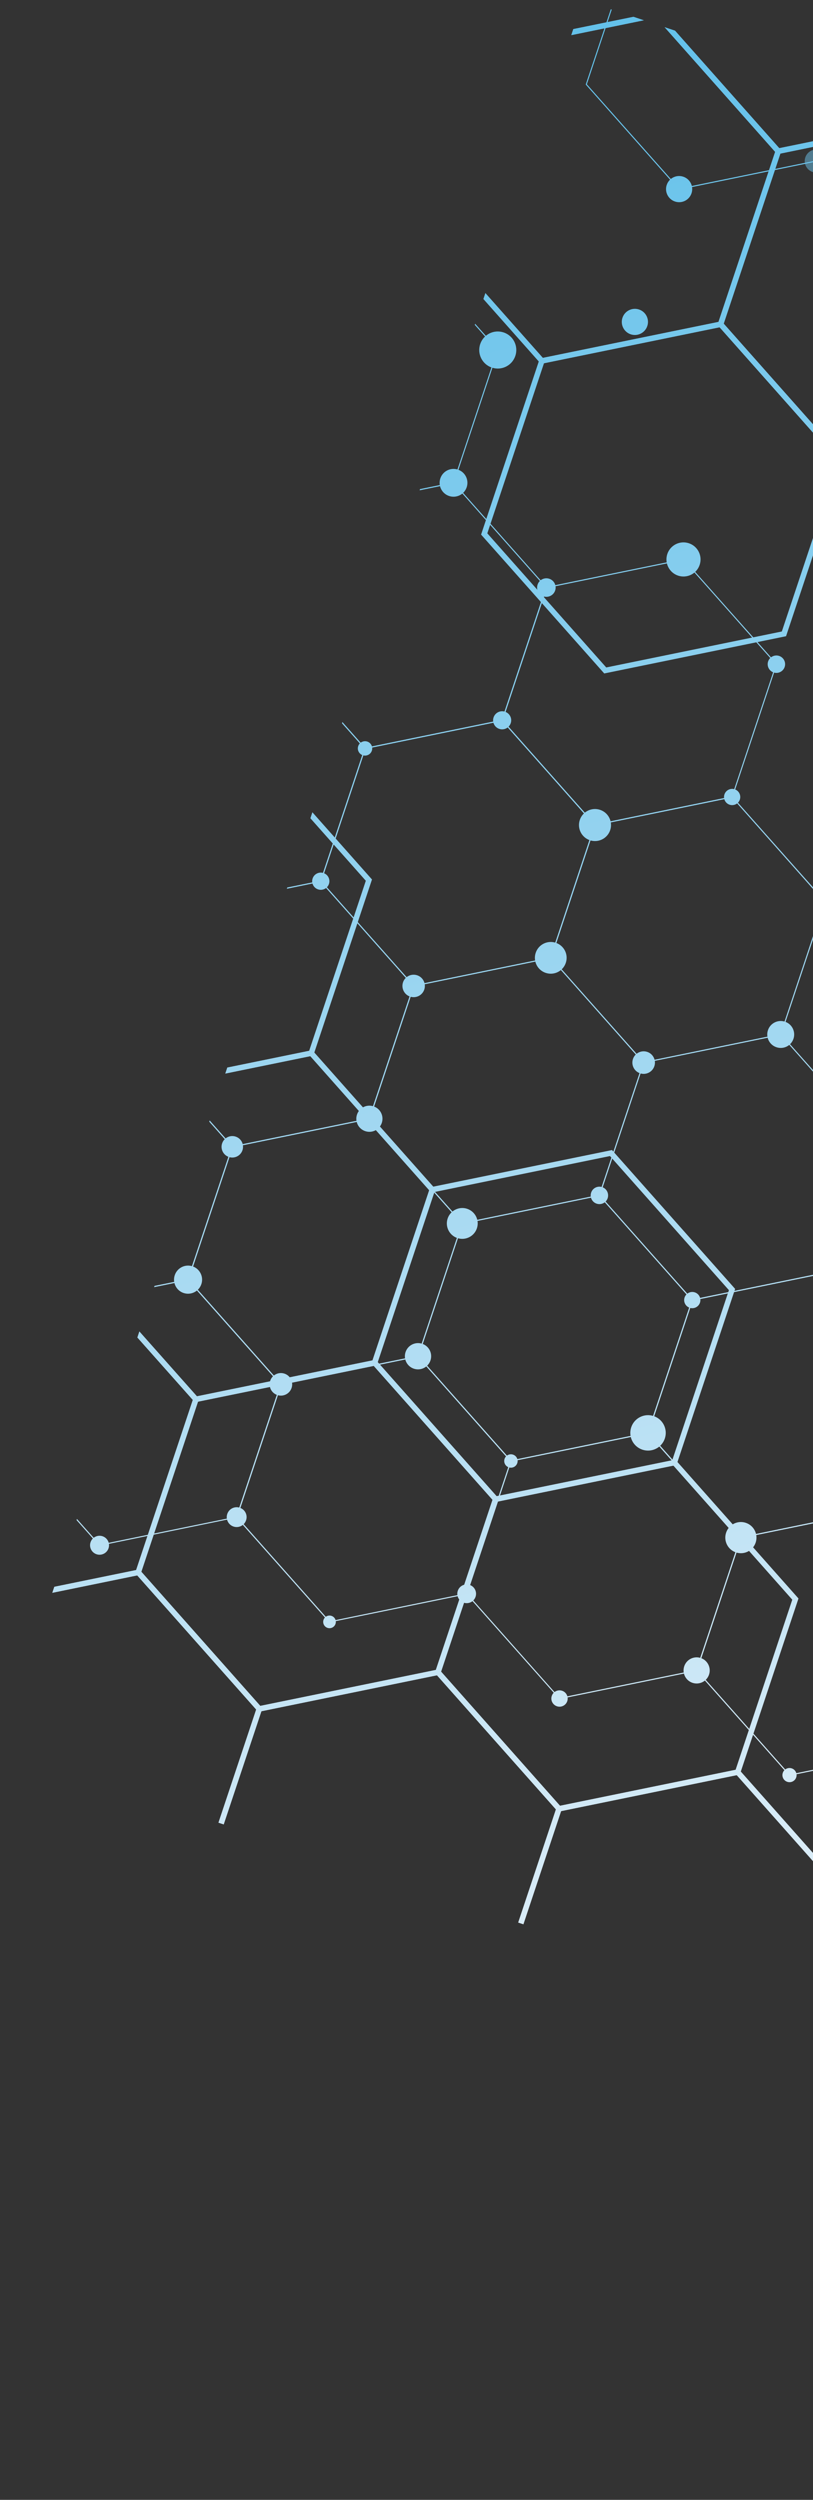 <svg width="268" height="824" viewBox="0 0 268 824" fill="none" xmlns="http://www.w3.org/2000/svg">
<rect x="0" y="0" width="268" height="824" fill="#333333" stroke="none"/>
<path d="M289.49 497.375L289.558 497.454L320.24 532.041L305.587 576.018L305.484 576.041L260.189 585.312L260.121 585.232L229.439 550.646L244.087 506.686L244.189 506.663L289.49 497.375ZM319.848 532.137L289.359 497.767L244.365 506.987L229.848 550.555L260.32 584.92L305.314 575.7L319.831 532.132L319.848 532.137Z" fill="url(#paint0_linear_1_954)"/>
<path d="M213.683 472.116L213.752 472.195L244.433 506.782L229.78 550.759L229.678 550.782L184.383 560.053L184.315 559.974L153.633 525.387L168.28 481.427L168.382 481.404L213.683 472.116ZM244.024 506.873L213.536 472.502L168.542 481.722L154.025 525.29L184.496 559.655L229.507 550.441L244.024 506.873Z" fill="url(#paint1_linear_1_954)"/>
<path d="M137.86 446.852L137.928 446.932L168.61 481.518L153.957 525.495L153.854 525.518L108.559 534.789L108.491 534.71L77.809 500.123L92.456 456.163L92.559 456.14L137.86 446.852ZM168.218 481.615L137.746 447.25L92.752 456.47L78.235 500.038L108.707 534.403L153.701 525.183L168.218 481.615Z" fill="url(#paint2_linear_1_954)"/>
<path d="M50.823 424.255L61.923 421.986L92.411 456.356L77.894 499.924L32.883 509.138L25.364 500.665L25.233 501.057L32.684 509.451L32.753 509.531L78.054 500.242L78.15 500.237L92.803 456.259L62.121 421.673L62.053 421.593L50.954 423.863L50.823 424.255Z" fill="url(#paint3_linear_1_954)"/>
<path d="M273.461 419.096L273.529 419.175L304.211 453.762L289.563 497.722L289.461 497.745L244.166 507.016L244.098 506.936L213.416 472.35L228.063 428.39L228.166 428.367L273.461 419.096ZM303.807 453.836L273.336 419.471L228.342 428.691L213.819 472.276L244.291 506.641L289.285 497.421L303.807 453.836Z" fill="url(#paint4_linear_1_954)"/>
<path d="M197.654 393.837L197.723 393.916L228.404 428.503L213.757 472.463L213.655 472.486L168.359 481.757L168.291 481.678L137.609 447.091L152.257 403.131L152.359 403.108L197.654 393.837ZM228.001 428.577L197.529 394.212L152.535 403.432L138.013 447.017L168.484 481.382L213.478 472.162L228.001 428.577Z" fill="url(#paint5_linear_1_954)"/>
<path d="M121.831 368.572L121.899 368.652L152.581 403.238L137.933 447.199L137.831 447.221L92.536 456.493L92.468 456.413L61.786 421.826L76.433 377.866L76.535 377.843L121.831 368.572ZM152.194 403.318L121.723 368.953L76.729 378.173L62.206 421.758L92.678 456.123L137.672 446.903L152.194 403.318Z" fill="url(#paint6_linear_1_954)"/>
<path d="M68.993 369.723L76.388 378.06L61.865 421.645L50.953 423.863L50.823 424.255L62.024 421.963L62.127 421.94L76.774 377.98L69.118 369.348L68.993 369.723Z" fill="url(#paint7_linear_1_954)"/>
<path d="M257.438 340.798L257.506 340.877L288.188 375.464L273.541 419.424L273.438 419.447L228.143 428.718L228.075 428.639L197.393 394.052L212.04 350.092L212.143 350.069L257.438 340.798ZM287.785 375.538L257.296 341.167L212.302 350.387L197.78 393.972L228.251 428.337L273.262 419.123L287.785 375.538Z" fill="url(#paint8_linear_1_954)"/>
<path d="M181.615 315.533L181.683 315.613L212.365 350.199L197.717 394.16L197.615 394.182L152.32 403.454L152.252 403.374L121.57 368.787L136.217 324.827L136.319 324.804L181.615 315.533ZM211.978 350.279L181.507 315.914L136.513 325.134L121.99 368.719L152.462 403.084L197.456 393.864L211.978 350.279Z" fill="url(#paint9_linear_1_954)"/>
<path d="M94.578 292.938L105.683 290.651L136.171 325.022L121.649 368.607L76.638 377.821L69.118 369.348L68.993 369.723L76.439 378.134L76.507 378.213L121.808 368.925L121.91 368.902L136.558 324.942L105.876 290.355L105.808 290.276L94.708 292.545L94.578 292.938Z" fill="url(#paint10_linear_1_954)"/>
<path d="M241.415 262.502L241.483 262.581L272.165 297.168L257.518 341.128L257.415 341.151L212.12 350.422L212.052 350.343L181.37 315.756L196.017 271.796L196.12 271.773L241.415 262.502ZM271.756 297.259L241.284 262.894L196.29 272.114L181.768 315.699L212.239 350.064L257.233 340.844L271.756 297.259Z" fill="url(#paint11_linear_1_954)"/>
<path d="M165.592 237.237L165.66 237.317L196.342 271.903L181.694 315.864L181.592 315.886L136.297 325.158L136.228 325.078L105.547 290.491L120.194 246.531L120.296 246.509L165.592 237.237ZM195.949 272L165.478 237.635L120.484 246.855L105.961 290.44L136.416 324.8L181.41 315.58L195.932 271.994L195.949 272Z" fill="url(#paint12_linear_1_954)"/>
<path d="M112.748 238.405L120.143 246.742L105.62 290.327L94.709 292.545L94.578 292.937L105.779 290.645L105.882 290.622L120.529 246.662L112.873 238.03L112.748 238.405Z" fill="url(#paint13_linear_1_954)"/>
<path d="M225.369 184.216L225.437 184.296L256.119 218.882L241.472 262.842L241.37 262.865L196.074 272.136L196.006 272.057L165.324 237.47L179.972 193.51L180.074 193.487L225.369 184.216ZM255.733 218.962L225.261 184.597L180.267 193.817L165.745 237.402L196.216 271.767L241.21 262.547L255.733 218.962Z" fill="url(#paint14_linear_1_954)"/>
<path d="M138.338 161.603L149.438 159.333L179.926 193.704L165.404 237.289L120.393 246.503L112.873 238.03L112.748 238.405L120.194 246.816L120.268 246.879L165.563 237.607L165.665 237.585L180.313 193.624L149.631 159.038L149.563 158.958L138.463 161.228L138.338 161.603Z" fill="url(#paint15_linear_1_954)"/>
<path d="M156.503 107.087L163.898 115.424L149.381 158.992L138.464 161.227L138.339 161.602L149.54 159.31L149.637 159.304L164.29 115.327L156.628 106.712L156.503 107.087Z" fill="url(#paint16_linear_1_954)"/>
<path d="M352.953 53.568L344.749 78.191L299.755 87.411L269.266 53.04L277.471 28.417L277.147 28.309L268.88 53.12L299.556 87.724L299.624 87.803L344.925 78.515L345.01 78.487L353.277 53.676L352.953 53.568Z" fill="url(#paint17_linear_1_954)"/>
<path d="M277.146 28.31L268.942 52.933L223.931 62.148L193.459 27.782L201.664 3.159L201.34 3.051L193.073 27.862L223.749 62.466L223.8 62.54L269.101 53.251L269.204 53.229L277.47 28.418L277.146 28.31Z" fill="url(#paint18_linear_1_954)"/>
<path d="M172.534 634.274L184.96 596.981L242.843 585.122L282.046 629.33L269.62 666.622L271.342 667.196L284.097 628.914L243.503 583.144L183.584 595.424L170.829 633.706L172.534 634.274Z" fill="url(#paint19_linear_1_954)"/>
<path d="M73.743 601.357L86.169 564.064L144.053 552.205L183.255 596.412L170.829 633.705L172.534 634.273L185.289 595.992L144.712 550.227L84.777 562.501L72.021 600.783L73.743 601.357Z" fill="url(#paint20_linear_1_954)"/>
<path d="M84.447 563.49L72.021 600.783L73.743 601.357L86.499 563.075L45.904 517.304L17.909 523.038L17.25 525.016L45.245 519.282L84.447 563.49Z" fill="url(#paint21_linear_1_954)"/>
<path d="M222.618 481.118L263.213 526.889L243.878 584.917L183.943 597.191L143.348 551.421L162.689 493.375L222.618 481.118ZM261.167 527.287L221.965 483.079L164.081 494.938L145.4 551.005L184.602 595.213L242.485 583.354L261.167 527.287Z" fill="url(#paint22_linear_1_954)"/>
<path d="M123.81 448.195L164.405 493.966L145.07 551.994L85.135 564.268L44.54 518.498L63.881 460.453L123.81 448.195ZM162.359 494.364L123.157 450.156L65.273 462.015L46.592 518.082L85.794 562.29L143.678 550.431L162.359 494.364Z" fill="url(#paint23_linear_1_954)"/>
<path d="M45.289 440.863L63.569 461.447L44.887 517.514L17.909 523.037L17.25 525.015L46.263 519.071L65.603 461.026L45.948 438.885L45.289 440.863Z" fill="url(#paint24_linear_1_954)"/>
<path d="M201.738 379.077L242.333 424.848L222.992 482.893L163.057 495.167L122.462 449.397L141.803 391.351L201.738 379.077ZM240.281 425.263L201.079 381.055L143.196 392.914L124.514 448.981L163.716 493.189L221.6 481.33L240.281 425.263Z" fill="url(#paint25_linear_1_954)"/>
<path d="M74.276 353.867L102.271 348.134L141.473 392.342L122.792 448.409L64.914 460.251L45.947 438.889L45.288 440.867L64.255 462.229L124.184 449.972L143.525 391.926L102.93 346.156L74.935 351.889L74.276 353.867Z" fill="url(#paint26_linear_1_954)"/>
<path d="M102.315 269.714L120.589 290.315L101.913 346.365L74.935 351.888L74.276 353.866L103.289 347.922L122.624 289.894L102.974 267.736L102.315 269.714Z" fill="url(#paint27_linear_1_954)"/>
<path d="M237.864 105.894L278.458 151.665L259.118 209.71L199.183 221.985L158.588 176.214L177.929 118.169L237.864 105.894ZM276.407 152.08L237.205 107.872L179.321 119.732L160.64 175.799L199.842 220.007L257.725 208.148L276.407 152.08Z" fill="url(#paint28_linear_1_954)"/>
<path d="M317.896 41.889L354.33 82.977L335.654 139.027L277.771 150.886L238.569 106.678L257.245 50.628L311.025 39.6L307.598 38.458L255.858 49.049L236.517 107.094L277.112 152.864L337.03 140.584L356.37 82.539L321.323 43.031L317.896 41.889Z" fill="url(#paint29_linear_1_954)"/>
<path d="M178.963 117.965L160.001 96.585L159.342 98.563L178.304 119.943L238.239 107.668L257.58 49.623L222.515 10.109L219.088 8.967L255.522 50.056L236.847 106.106L178.963 117.965Z" fill="url(#paint30_linear_1_954)"/>
<path d="M188.325 11.581L212.234 6.684L208.807 5.542L188.989 9.586L188.325 11.581Z" fill="url(#paint31_linear_1_954)"/>
<path d="M307.597 38.459L256.875 48.839L222.515 10.11L219.088 8.968L256.21 50.834L311.025 39.601L307.597 38.459Z" fill="url(#paint32_linear_1_954)"/>
<path d="M188.325 11.581L212.234 6.684L208.807 5.542L188.989 9.586L188.325 11.581Z" fill="url(#paint33_linear_1_954)"/>
<path d="M260.996 582.89C259.768 582.481 258.45 583.141 258.041 584.369C257.632 585.596 258.291 586.915 259.519 587.324C260.746 587.733 262.065 587.073 262.474 585.846C262.877 584.635 262.224 583.299 260.996 582.89Z" fill="url(#paint34_linear_1_954)"/>
<path d="M231.007 546.508C228.757 545.758 226.307 546.969 225.551 549.237C224.801 551.488 226.012 553.938 228.28 554.693C230.531 555.443 232.98 554.232 233.736 551.964C234.486 549.713 233.258 547.258 231.007 546.508Z" fill="url(#paint35_linear_1_954)"/>
<path d="M245.853 501.951C243.16 501.054 240.249 502.51 239.352 505.204C238.455 507.897 239.91 510.808 242.604 511.705C245.297 512.603 248.208 511.147 249.105 508.453C250.002 505.76 248.547 502.849 245.853 501.951Z" fill="url(#paint36_linear_1_954)"/>
<path d="M185.297 557.308C183.882 556.836 182.359 557.598 181.887 559.013C181.416 560.429 182.178 561.952 183.593 562.423C185.008 562.895 186.531 562.133 187.003 560.718C187.457 559.297 186.695 557.773 185.297 557.308Z" fill="url(#paint37_linear_1_954)"/>
<path d="M154.814 522.409C153.194 521.869 151.444 522.745 150.904 524.365C150.365 525.985 151.24 527.735 152.86 528.275C154.48 528.815 156.23 527.939 156.77 526.319C157.309 524.699 156.434 522.949 154.814 522.409Z" fill="url(#paint38_linear_1_954)"/>
<path d="M169.121 479.472C167.963 479.086 166.711 479.712 166.325 480.87C165.939 482.029 166.565 483.281 167.723 483.666C168.881 484.052 170.133 483.426 170.519 482.268C170.905 481.109 170.279 479.858 169.121 479.472Z" fill="url(#paint39_linear_1_954)"/>
<path d="M109.28 532.623C108.189 532.26 107.007 532.851 106.644 533.942C106.28 535.034 106.871 536.216 107.962 536.579C109.054 536.943 110.236 536.352 110.599 535.26C110.963 534.169 110.372 532.987 109.28 532.623Z" fill="url(#paint40_linear_1_954)"/>
<path d="M79.047 496.974C77.325 496.4 75.478 497.338 74.91 499.043C74.337 500.766 75.274 502.613 76.979 503.181C78.701 503.755 80.549 502.817 81.117 501.111C81.708 499.395 80.77 497.548 79.047 496.974Z" fill="url(#paint41_linear_1_954)"/>
<path d="M93.774 452.775C91.825 452.126 89.718 453.18 89.069 455.129C88.419 457.078 89.473 459.185 91.422 459.835C93.371 460.484 95.478 459.43 96.128 457.481C96.777 455.532 95.724 453.425 93.774 452.775Z" fill="url(#paint42_linear_1_954)"/>
<path d="M33.803 506.376C32.167 505.831 30.393 506.718 29.848 508.355C29.303 509.992 30.189 511.765 31.826 512.31C33.463 512.856 35.236 511.969 35.782 510.332C36.327 508.695 35.44 506.922 33.803 506.376Z" fill="url(#paint43_linear_1_954)"/>
<path d="M211.774 477.846C214.826 478.862 218.139 477.219 219.162 474.15C220.179 471.098 218.536 467.784 215.467 466.762C212.415 465.745 209.102 467.388 208.079 470.457C207.056 473.527 208.705 476.823 211.774 477.846Z" fill="url(#paint44_linear_1_954)"/>
<path d="M139.166 442.93C136.898 442.175 134.443 443.403 133.688 445.671C132.932 447.939 134.16 450.394 136.428 451.149C138.695 451.905 141.15 450.677 141.906 448.409C142.662 446.141 141.451 443.692 139.166 442.93Z" fill="url(#paint45_linear_1_954)"/>
<path d="M123.132 364.667C120.864 363.912 118.426 365.145 117.676 367.396C116.92 369.664 118.154 372.102 120.405 372.852C122.672 373.608 125.11 372.374 125.86 370.123C126.616 367.855 125.4 365.423 123.132 364.667Z" fill="url(#paint46_linear_1_954)"/>
<path d="M153.99 398.441C151.33 397.555 148.443 398.999 147.557 401.659C146.67 404.319 148.114 407.206 150.774 408.092C153.434 408.979 156.321 407.535 157.207 404.874C158.111 402.22 156.667 399.333 153.99 398.441Z" fill="url(#paint47_linear_1_954)"/>
<path d="M63.451 417.398C61.03 416.591 58.415 417.899 57.603 420.337C56.796 422.759 58.098 425.39 60.519 426.197C62.94 427.004 65.571 425.702 66.384 423.263C67.196 420.825 65.872 418.205 63.451 417.398Z" fill="url(#paint48_linear_1_954)"/>
<path d="M229.052 425.991C227.649 425.523 226.132 426.282 225.665 427.685C225.197 429.088 225.956 430.605 227.359 431.072C228.762 431.54 230.278 430.781 230.746 429.378C231.213 427.975 230.455 426.458 229.052 425.991Z" fill="url(#paint49_linear_1_954)"/>
<path d="M198.501 391.295C197 390.796 195.369 391.597 194.864 393.115C194.364 394.615 195.165 396.247 196.683 396.752C198.183 397.252 199.814 396.45 200.32 394.933C200.803 393.427 200.001 391.795 198.501 391.295Z" fill="url(#paint50_linear_1_954)"/>
<path d="M106.643 287.769C105.155 287.273 103.547 288.077 103.051 289.565C102.555 291.053 103.36 292.662 104.848 293.157C106.335 293.653 107.943 292.849 108.439 291.361C108.935 289.873 108.131 288.265 106.643 287.769Z" fill="url(#paint51_linear_1_954)"/>
<path d="M135.183 328.5C137.127 329.147 139.218 328.101 139.866 326.157C140.513 324.213 139.467 322.122 137.524 321.474C135.58 320.827 133.489 321.873 132.841 323.817C132.216 325.749 133.256 327.858 135.183 328.5Z" fill="url(#paint52_linear_1_954)"/>
<path d="M77.695 374.65C75.84 374.031 73.835 375.034 73.216 376.89C72.598 378.745 73.601 380.75 75.456 381.368C77.311 381.986 79.316 380.983 79.934 379.128C80.552 377.273 79.55 375.268 77.695 374.65Z" fill="url(#paint53_linear_1_954)"/>
<path d="M261.57 342.384C262.342 340.065 261.098 337.547 258.762 336.769C256.443 335.996 253.925 337.241 253.147 339.577C252.374 341.896 253.619 344.414 255.955 345.192C258.291 345.971 260.791 344.72 261.57 342.384Z" fill="url(#paint54_linear_1_954)"/>
<path d="M242.193 260.166C240.79 259.698 239.274 260.457 238.806 261.86C238.339 263.263 239.097 264.78 240.5 265.247C241.903 265.715 243.42 264.956 243.887 263.553C244.355 262.15 243.596 260.633 242.193 260.166Z" fill="url(#paint55_linear_1_954)"/>
<path d="M273.063 293.905C271.236 293.296 269.261 294.284 268.653 296.111C268.044 297.938 269.031 299.912 270.858 300.521C272.685 301.13 274.66 300.142 275.268 298.315C275.877 296.488 274.89 294.513 273.063 293.905Z" fill="url(#paint56_linear_1_954)"/>
<path d="M213.353 346.721C211.404 346.072 209.297 347.126 208.647 349.075C207.998 351.025 209.051 353.132 211.001 353.781C212.95 354.431 215.057 353.377 215.706 351.427C216.356 349.478 215.302 347.371 213.353 346.721Z" fill="url(#paint57_linear_1_954)"/>
<path d="M197.807 266.936C195.039 266.013 192.046 267.51 191.124 270.279C190.201 273.048 191.698 276.04 194.466 276.962C197.235 277.885 200.227 276.388 201.15 273.619C202.072 270.851 200.576 267.858 197.807 266.936Z" fill="url(#paint58_linear_1_954)"/>
<path d="M166.472 234.594C164.903 234.071 163.221 234.913 162.698 236.482C162.176 238.05 163.017 239.733 164.586 240.255C166.154 240.778 167.836 239.937 168.359 238.368C168.893 236.822 168.041 235.117 166.472 234.594Z" fill="url(#paint59_linear_1_954)"/>
<path d="M183.205 310.759C180.46 309.845 177.505 311.323 176.59 314.068C175.675 316.814 177.153 319.769 179.898 320.684C182.643 321.598 185.599 320.12 186.513 317.375C187.445 314.635 185.95 311.674 183.205 310.759Z" fill="url(#paint60_linear_1_954)"/>
<path d="M121.08 244.44C119.837 244.026 118.494 244.698 118.079 245.941C117.665 247.184 118.337 248.527 119.58 248.942C120.823 249.356 122.166 248.684 122.581 247.441C122.995 246.197 122.323 244.854 121.08 244.44Z" fill="url(#paint61_linear_1_954)"/>
<path d="M256.841 216.205C255.34 215.705 253.703 216.524 253.203 218.025C252.704 219.525 253.522 221.162 255.023 221.662C256.523 222.162 258.16 221.343 258.66 219.843C259.165 218.325 258.341 216.705 256.841 216.205Z" fill="url(#paint62_linear_1_954)"/>
<path d="M223.528 189.74C226.478 190.723 229.661 189.131 230.643 186.181C231.626 183.231 230.035 180.049 227.085 179.066C224.135 178.083 220.953 179.675 219.97 182.625C219.004 185.581 220.596 188.763 223.528 189.74Z" fill="url(#paint63_linear_1_954)"/>
<path d="M181.074 190.771C179.471 190.237 177.743 191.101 177.209 192.704C176.675 194.307 177.539 196.034 179.142 196.568C180.745 197.102 182.472 196.238 183.007 194.635C183.541 193.032 182.677 191.305 181.074 190.771Z" fill="url(#paint64_linear_1_954)"/>
<path d="M150.949 154.796C148.545 153.995 145.953 155.291 145.152 157.696C144.351 160.1 145.647 162.692 148.051 163.493C150.455 164.294 153.047 162.997 153.848 160.593C154.649 158.189 153.353 155.597 150.949 154.796Z" fill="url(#paint65_linear_1_954)"/>
<path d="M162.153 121.17C165.359 122.238 168.814 120.51 169.882 117.304C170.95 114.098 169.222 110.643 166.017 109.575C162.811 108.507 159.356 110.235 158.288 113.441C157.22 116.646 158.965 120.108 162.153 121.17Z" fill="url(#paint66_linear_1_954)"/>
<path d="M210.647 102.015C208.379 101.259 205.941 102.493 205.191 104.744C204.436 107.012 205.669 109.45 207.92 110.2C210.188 110.956 212.626 109.722 213.376 107.471C214.143 105.226 212.915 102.771 210.647 102.015Z" fill="url(#paint67_linear_1_954)"/>
<path d="M222.505 66.427C224.772 67.183 227.205 65.966 227.961 63.698C228.716 61.43 227.5 58.998 225.232 58.242C222.964 57.487 220.532 58.703 219.776 60.971C219.021 63.239 220.254 65.677 222.505 66.427Z" fill="url(#paint68_linear_1_954)"/>
<path d="M270.26 49.488C268.265 48.823 266.123 49.909 265.464 51.887C264.799 53.882 265.885 56.025 267.863 56.684C269.858 57.349 272 56.263 272.659 54.285C273.341 52.295 272.255 50.153 270.26 49.488Z" fill="url(#paint69_linear_1_954)" fill-opacity="0.5"/>
<defs>
<linearGradient id="paint0_linear_1_954" x1="112.661" y1="-85.773" x2="300.668" y2="640.972" gradientUnits="userSpaceOnUse">
<stop stop-color="#52BBE8"/>
<stop offset="0.196" stop-color="#69C3EB"/>
<stop offset="0.604" stop-color="#A3D8F1"/>
<stop offset="1" stop-color="#E1EFF8"/>
</linearGradient>
<linearGradient id="paint1_linear_1_954" x1="47.727" y1="-68.973" x2="235.734" y2="657.771" gradientUnits="userSpaceOnUse">
<stop stop-color="#52BBE8"/>
<stop offset="0.196" stop-color="#69C3EB"/>
<stop offset="0.604" stop-color="#A3D8F1"/>
<stop offset="1" stop-color="#E1EFF8"/>
</linearGradient>
<linearGradient id="paint2_linear_1_954" x1="-17.207" y1="-52.175" x2="170.8" y2="674.569" gradientUnits="userSpaceOnUse">
<stop stop-color="#52BBE8"/>
<stop offset="0.196" stop-color="#69C3EB"/>
<stop offset="0.604" stop-color="#A3D8F1"/>
<stop offset="1" stop-color="#E1EFF8"/>
</linearGradient>
<linearGradient id="paint3_linear_1_954" x1="-74.43" y1="-37.373" x2="113.578" y2="689.372" gradientUnits="userSpaceOnUse">
<stop stop-color="#52BBE8"/>
<stop offset="0.196" stop-color="#69C3EB"/>
<stop offset="0.604" stop-color="#A3D8F1"/>
<stop offset="1" stop-color="#E1EFF8"/>
</linearGradient>
<linearGradient id="paint4_linear_1_954" x1="116.616" y1="-86.794" x2="304.622" y2="639.95" gradientUnits="userSpaceOnUse">
<stop stop-color="#52BBE8"/>
<stop offset="0.196" stop-color="#69C3EB"/>
<stop offset="0.604" stop-color="#A3D8F1"/>
<stop offset="1" stop-color="#E1EFF8"/>
</linearGradient>
<linearGradient id="paint5_linear_1_954" x1="51.681" y1="-69.996" x2="239.688" y2="656.748" gradientUnits="userSpaceOnUse">
<stop stop-color="#52BBE8"/>
<stop offset="0.196" stop-color="#69C3EB"/>
<stop offset="0.604" stop-color="#A3D8F1"/>
<stop offset="1" stop-color="#E1EFF8"/>
</linearGradient>
<linearGradient id="paint6_linear_1_954" x1="-13.253" y1="-53.197" x2="174.753" y2="673.546" gradientUnits="userSpaceOnUse">
<stop stop-color="#52BBE8"/>
<stop offset="0.196" stop-color="#69C3EB"/>
<stop offset="0.604" stop-color="#A3D8F1"/>
<stop offset="1" stop-color="#E1EFF8"/>
</linearGradient>
<linearGradient id="paint7_linear_1_954" x1="-51.152" y1="-43.393" x2="136.854" y2="683.349" gradientUnits="userSpaceOnUse">
<stop stop-color="#52BBE8"/>
<stop offset="0.196" stop-color="#69C3EB"/>
<stop offset="0.604" stop-color="#A3D8F1"/>
<stop offset="1" stop-color="#E1EFF8"/>
</linearGradient>
<linearGradient id="paint8_linear_1_954" x1="120.57" y1="-87.818" x2="308.577" y2="638.926" gradientUnits="userSpaceOnUse">
<stop stop-color="#52BBE8"/>
<stop offset="0.196" stop-color="#69C3EB"/>
<stop offset="0.604" stop-color="#A3D8F1"/>
<stop offset="1" stop-color="#E1EFF8"/>
</linearGradient>
<linearGradient id="paint9_linear_1_954" x1="55.636" y1="-71.021" x2="243.643" y2="655.723" gradientUnits="userSpaceOnUse">
<stop stop-color="#52BBE8"/>
<stop offset="0.196" stop-color="#69C3EB"/>
<stop offset="0.604" stop-color="#A3D8F1"/>
<stop offset="1" stop-color="#E1EFF8"/>
</linearGradient>
<linearGradient id="paint10_linear_1_954" x1="-1.586" y1="-56.217" x2="186.421" y2="670.529" gradientUnits="userSpaceOnUse">
<stop stop-color="#52BBE8"/>
<stop offset="0.196" stop-color="#69C3EB"/>
<stop offset="0.604" stop-color="#A3D8F1"/>
<stop offset="1" stop-color="#E1EFF8"/>
</linearGradient>
<linearGradient id="paint11_linear_1_954" x1="124.525" y1="-88.84" x2="312.531" y2="637.904" gradientUnits="userSpaceOnUse">
<stop stop-color="#52BBE8"/>
<stop offset="0.196" stop-color="#69C3EB"/>
<stop offset="0.604" stop-color="#A3D8F1"/>
<stop offset="1" stop-color="#E1EFF8"/>
</linearGradient>
<linearGradient id="paint12_linear_1_954" x1="59.59" y1="-72.042" x2="247.597" y2="654.701" gradientUnits="userSpaceOnUse">
<stop stop-color="#52BBE8"/>
<stop offset="0.196" stop-color="#69C3EB"/>
<stop offset="0.604" stop-color="#A3D8F1"/>
<stop offset="1" stop-color="#E1EFF8"/>
</linearGradient>
<linearGradient id="paint13_linear_1_954" x1="21.692" y1="-62.239" x2="209.698" y2="664.506" gradientUnits="userSpaceOnUse">
<stop stop-color="#52BBE8"/>
<stop offset="0.196" stop-color="#69C3EB"/>
<stop offset="0.604" stop-color="#A3D8F1"/>
<stop offset="1" stop-color="#E1EFF8"/>
</linearGradient>
<linearGradient id="paint14_linear_1_954" x1="128.479" y1="-89.864" x2="316.486" y2="636.88" gradientUnits="userSpaceOnUse">
<stop stop-color="#52BBE8"/>
<stop offset="0.196" stop-color="#69C3EB"/>
<stop offset="0.604" stop-color="#A3D8F1"/>
<stop offset="1" stop-color="#E1EFF8"/>
</linearGradient>
<linearGradient id="paint15_linear_1_954" x1="71.257" y1="-75.061" x2="259.265" y2="651.685" gradientUnits="userSpaceOnUse">
<stop stop-color="#52BBE8"/>
<stop offset="0.196" stop-color="#69C3EB"/>
<stop offset="0.604" stop-color="#A3D8F1"/>
<stop offset="1" stop-color="#E1EFF8"/>
</linearGradient>
<linearGradient id="paint16_linear_1_954" x1="94.535" y1="-81.083" x2="282.542" y2="645.659" gradientUnits="userSpaceOnUse">
<stop stop-color="#52BBE8"/>
<stop offset="0.196" stop-color="#69C3EB"/>
<stop offset="0.604" stop-color="#A3D8F1"/>
<stop offset="1" stop-color="#E1EFF8"/>
</linearGradient>
<linearGradient id="paint17_linear_1_954" x1="264.902" y1="-125.155" x2="452.908" y2="601.588" gradientUnits="userSpaceOnUse">
<stop stop-color="#52BBE8"/>
<stop offset="0.196" stop-color="#69C3EB"/>
<stop offset="0.604" stop-color="#A3D8F1"/>
<stop offset="1" stop-color="#E1EFF8"/>
</linearGradient>
<linearGradient id="paint18_linear_1_954" x1="199.967" y1="-108.357" x2="387.974" y2="618.385" gradientUnits="userSpaceOnUse">
<stop stop-color="#52BBE8"/>
<stop offset="0.196" stop-color="#69C3EB"/>
<stop offset="0.604" stop-color="#A3D8F1"/>
<stop offset="1" stop-color="#E1EFF8"/>
</linearGradient>
<linearGradient id="paint19_linear_1_954" x1="46.448" y1="-68.642" x2="234.455" y2="658.102" gradientUnits="userSpaceOnUse">
<stop stop-color="#52BBE8"/>
<stop offset="0.196" stop-color="#69C3EB"/>
<stop offset="0.604" stop-color="#A3D8F1"/>
<stop offset="1" stop-color="#E1EFF8"/>
</linearGradient>
<linearGradient id="paint20_linear_1_954" x1="-38.18" y1="-46.75" x2="149.827" y2="679.994" gradientUnits="userSpaceOnUse">
<stop stop-color="#52BBE8"/>
<stop offset="0.196" stop-color="#69C3EB"/>
<stop offset="0.604" stop-color="#A3D8F1"/>
<stop offset="1" stop-color="#E1EFF8"/>
</linearGradient>
<linearGradient id="paint21_linear_1_954" x1="-96.976" y1="-31.539" x2="91.031" y2="695.205" gradientUnits="userSpaceOnUse">
<stop stop-color="#52BBE8"/>
<stop offset="0.196" stop-color="#69C3EB"/>
<stop offset="0.604" stop-color="#A3D8F1"/>
<stop offset="1" stop-color="#E1EFF8"/>
</linearGradient>
<linearGradient id="paint22_linear_1_954" x1="46.123" y1="-68.558" x2="234.13" y2="658.186" gradientUnits="userSpaceOnUse">
<stop stop-color="#52BBE8"/>
<stop offset="0.196" stop-color="#69C3EB"/>
<stop offset="0.604" stop-color="#A3D8F1"/>
<stop offset="1" stop-color="#E1EFF8"/>
</linearGradient>
<linearGradient id="paint23_linear_1_954" x1="-38.504" y1="-46.665" x2="149.503" y2="680.078" gradientUnits="userSpaceOnUse">
<stop stop-color="#52BBE8"/>
<stop offset="0.196" stop-color="#69C3EB"/>
<stop offset="0.604" stop-color="#A3D8F1"/>
<stop offset="1" stop-color="#E1EFF8"/>
</linearGradient>
<linearGradient id="paint24_linear_1_954" x1="-94.399" y1="-32.207" x2="93.608" y2="694.537" gradientUnits="userSpaceOnUse">
<stop stop-color="#52BBE8"/>
<stop offset="0.196" stop-color="#69C3EB"/>
<stop offset="0.604" stop-color="#A3D8F1"/>
<stop offset="1" stop-color="#E1EFF8"/>
</linearGradient>
<linearGradient id="paint25_linear_1_954" x1="51.275" y1="-69.891" x2="239.282" y2="656.854" gradientUnits="userSpaceOnUse">
<stop stop-color="#52BBE8"/>
<stop offset="0.196" stop-color="#69C3EB"/>
<stop offset="0.604" stop-color="#A3D8F1"/>
<stop offset="1" stop-color="#E1EFF8"/>
</linearGradient>
<linearGradient id="paint26_linear_1_954" x1="-26.169" y1="-49.854" x2="161.837" y2="676.89" gradientUnits="userSpaceOnUse">
<stop stop-color="#52BBE8"/>
<stop offset="0.196" stop-color="#69C3EB"/>
<stop offset="0.604" stop-color="#A3D8F1"/>
<stop offset="1" stop-color="#E1EFF8"/>
</linearGradient>
<linearGradient id="paint27_linear_1_954" x1="0.535" y1="-56.764" x2="188.542" y2="669.981" gradientUnits="userSpaceOnUse">
<stop stop-color="#52BBE8"/>
<stop offset="0.196" stop-color="#69C3EB"/>
<stop offset="0.604" stop-color="#A3D8F1"/>
<stop offset="1" stop-color="#E1EFF8"/>
</linearGradient>
<linearGradient id="paint28_linear_1_954" x1="151.364" y1="-95.783" x2="339.371" y2="630.961" gradientUnits="userSpaceOnUse">
<stop stop-color="#52BBE8"/>
<stop offset="0.196" stop-color="#69C3EB"/>
<stop offset="0.604" stop-color="#A3D8F1"/>
<stop offset="1" stop-color="#E1EFF8"/>
</linearGradient>
<linearGradient id="paint29_linear_1_954" x1="241.145" y1="-119.009" x2="429.152" y2="607.735" gradientUnits="userSpaceOnUse">
<stop stop-color="#52BBE8"/>
<stop offset="0.196" stop-color="#69C3EB"/>
<stop offset="0.604" stop-color="#A3D8F1"/>
<stop offset="1" stop-color="#E1EFF8"/>
</linearGradient>
<linearGradient id="paint30_linear_1_954" x1="163.701" y1="-98.973" x2="351.707" y2="627.771" gradientUnits="userSpaceOnUse">
<stop stop-color="#52BBE8"/>
<stop offset="0.196" stop-color="#69C3EB"/>
<stop offset="0.604" stop-color="#A3D8F1"/>
<stop offset="1" stop-color="#E1EFF8"/>
</linearGradient>
<linearGradient id="paint31_linear_1_954" x1="171.784" y1="-101.066" x2="359.794" y2="625.69" gradientUnits="userSpaceOnUse">
<stop stop-color="#52BBE8"/>
<stop offset="0.196" stop-color="#69C3EB"/>
<stop offset="0.604" stop-color="#A3D8F1"/>
<stop offset="1" stop-color="#E1EFF8"/>
</linearGradient>
<linearGradient id="paint32_linear_1_954" x1="228.829" y1="-115.822" x2="416.836" y2="610.925" gradientUnits="userSpaceOnUse">
<stop stop-color="#52BBE8"/>
<stop offset="0.196" stop-color="#69C3EB"/>
<stop offset="0.604" stop-color="#A3D8F1"/>
<stop offset="1" stop-color="#E1EFF8"/>
</linearGradient>
<linearGradient id="paint33_linear_1_954" x1="171.785" y1="-101.066" x2="359.794" y2="625.689" gradientUnits="userSpaceOnUse">
<stop stop-color="#52BBE8"/>
<stop offset="0.196" stop-color="#69C3EB"/>
<stop offset="0.604" stop-color="#A3D8F1"/>
<stop offset="1" stop-color="#E1EFF8"/>
</linearGradient>
<linearGradient id="paint34_linear_1_954" x1="88.382" y1="-79.481" x2="276.385" y2="647.253" gradientUnits="userSpaceOnUse">
<stop stop-color="#52BBE8"/>
<stop offset="0.196" stop-color="#69C3EB"/>
<stop offset="0.604" stop-color="#A3D8F1"/>
<stop offset="1" stop-color="#E1EFF8"/>
</linearGradient>
<linearGradient id="paint35_linear_1_954" x1="68.053" y1="-74.23" x2="256.058" y2="652.513" gradientUnits="userSpaceOnUse">
<stop stop-color="#52BBE8"/>
<stop offset="0.196" stop-color="#69C3EB"/>
<stop offset="0.604" stop-color="#A3D8F1"/>
<stop offset="1" stop-color="#E1EFF8"/>
</linearGradient>
<linearGradient id="paint36_linear_1_954" x1="92.335" y1="-80.512" x2="280.342" y2="646.231" gradientUnits="userSpaceOnUse">
<stop stop-color="#52BBE8"/>
<stop offset="0.196" stop-color="#69C3EB"/>
<stop offset="0.604" stop-color="#A3D8F1"/>
<stop offset="1" stop-color="#E1EFF8"/>
</linearGradient>
<linearGradient id="paint37_linear_1_954" x1="23.444" y1="-62.698" x2="211.453" y2="664.052" gradientUnits="userSpaceOnUse">
<stop stop-color="#52BBE8"/>
<stop offset="0.196" stop-color="#69C3EB"/>
<stop offset="0.604" stop-color="#A3D8F1"/>
<stop offset="1" stop-color="#E1EFF8"/>
</linearGradient>
<linearGradient id="paint38_linear_1_954" x1="3.122" y1="-57.423" x2="191.125" y2="669.307" gradientUnits="userSpaceOnUse">
<stop stop-color="#52BBE8"/>
<stop offset="0.196" stop-color="#69C3EB"/>
<stop offset="0.604" stop-color="#A3D8F1"/>
<stop offset="1" stop-color="#E1EFF8"/>
</linearGradient>
<linearGradient id="paint39_linear_1_954" x1="27.402" y1="-63.713" x2="215.409" y2="663.028" gradientUnits="userSpaceOnUse">
<stop stop-color="#52BBE8"/>
<stop offset="0.196" stop-color="#69C3EB"/>
<stop offset="0.604" stop-color="#A3D8F1"/>
<stop offset="1" stop-color="#E1EFF8"/>
</linearGradient>
<linearGradient id="paint40_linear_1_954" x1="-41.489" y1="-45.893" x2="146.516" y2="680.85" gradientUnits="userSpaceOnUse">
<stop stop-color="#52BBE8"/>
<stop offset="0.196" stop-color="#69C3EB"/>
<stop offset="0.604" stop-color="#A3D8F1"/>
<stop offset="1" stop-color="#E1EFF8"/>
</linearGradient>
<linearGradient id="paint41_linear_1_954" x1="-61.815" y1="-40.638" x2="126.194" y2="686.109" gradientUnits="userSpaceOnUse">
<stop stop-color="#52BBE8"/>
<stop offset="0.196" stop-color="#69C3EB"/>
<stop offset="0.604" stop-color="#A3D8F1"/>
<stop offset="1" stop-color="#E1EFF8"/>
</linearGradient>
<linearGradient id="paint42_linear_1_954" x1="-37.534" y1="-46.92" x2="150.475" y2="679.828" gradientUnits="userSpaceOnUse">
<stop stop-color="#52BBE8"/>
<stop offset="0.196" stop-color="#69C3EB"/>
<stop offset="0.604" stop-color="#A3D8F1"/>
<stop offset="1" stop-color="#E1EFF8"/>
</linearGradient>
<linearGradient id="paint43_linear_1_954" x1="-106.425" y1="-29.098" x2="81.582" y2="697.65" gradientUnits="userSpaceOnUse">
<stop stop-color="#52BBE8"/>
<stop offset="0.196" stop-color="#69C3EB"/>
<stop offset="0.604" stop-color="#A3D8F1"/>
<stop offset="1" stop-color="#E1EFF8"/>
</linearGradient>
<linearGradient id="paint44_linear_1_954" x1="72.007" y1="-75.259" x2="260.015" y2="651.49" gradientUnits="userSpaceOnUse">
<stop stop-color="#52BBE8"/>
<stop offset="0.196" stop-color="#69C3EB"/>
<stop offset="0.604" stop-color="#A3D8F1"/>
<stop offset="1" stop-color="#E1EFF8"/>
</linearGradient>
<linearGradient id="paint45_linear_1_954" x1="7.073" y1="-58.455" x2="195.079" y2="668.287" gradientUnits="userSpaceOnUse">
<stop stop-color="#52BBE8"/>
<stop offset="0.196" stop-color="#69C3EB"/>
<stop offset="0.604" stop-color="#A3D8F1"/>
<stop offset="1" stop-color="#E1EFF8"/>
</linearGradient>
<linearGradient id="paint46_linear_1_954" x1="11.027" y1="-59.477" x2="199.031" y2="667.264" gradientUnits="userSpaceOnUse">
<stop stop-color="#52BBE8"/>
<stop offset="0.196" stop-color="#69C3EB"/>
<stop offset="0.604" stop-color="#A3D8F1"/>
<stop offset="1" stop-color="#E1EFF8"/>
</linearGradient>
<linearGradient id="paint47_linear_1_954" x1="31.356" y1="-64.737" x2="219.364" y2="662.003" gradientUnits="userSpaceOnUse">
<stop stop-color="#52BBE8"/>
<stop offset="0.196" stop-color="#69C3EB"/>
<stop offset="0.604" stop-color="#A3D8F1"/>
<stop offset="1" stop-color="#E1EFF8"/>
</linearGradient>
<linearGradient id="paint48_linear_1_954" x1="-57.861" y1="-41.661" x2="130.147" y2="685.086" gradientUnits="userSpaceOnUse">
<stop stop-color="#52BBE8"/>
<stop offset="0.196" stop-color="#69C3EB"/>
<stop offset="0.604" stop-color="#A3D8F1"/>
<stop offset="1" stop-color="#E1EFF8"/>
</linearGradient>
<linearGradient id="paint49_linear_1_954" x1="96.292" y1="-81.53" x2="284.298" y2="645.205" gradientUnits="userSpaceOnUse">
<stop stop-color="#52BBE8"/>
<stop offset="0.196" stop-color="#69C3EB"/>
<stop offset="0.604" stop-color="#A3D8F1"/>
<stop offset="1" stop-color="#E1EFF8"/>
</linearGradient>
<linearGradient id="paint50_linear_1_954" x1="75.962" y1="-76.279" x2="263.969" y2="650.467" gradientUnits="userSpaceOnUse">
<stop stop-color="#52BBE8"/>
<stop offset="0.196" stop-color="#69C3EB"/>
<stop offset="0.604" stop-color="#A3D8F1"/>
<stop offset="1" stop-color="#E1EFF8"/>
</linearGradient>
<linearGradient id="paint51_linear_1_954" x1="14.982" y1="-60.502" x2="202.989" y2="666.241" gradientUnits="userSpaceOnUse">
<stop stop-color="#52BBE8"/>
<stop offset="0.196" stop-color="#69C3EB"/>
<stop offset="0.604" stop-color="#A3D8F1"/>
<stop offset="1" stop-color="#E1EFF8"/>
</linearGradient>
<linearGradient id="paint52_linear_1_954" x1="35.31" y1="-65.758" x2="223.315" y2="660.979" gradientUnits="userSpaceOnUse">
<stop stop-color="#52BBE8"/>
<stop offset="0.196" stop-color="#69C3EB"/>
<stop offset="0.604" stop-color="#A3D8F1"/>
<stop offset="1" stop-color="#E1EFF8"/>
</linearGradient>
<linearGradient id="paint53_linear_1_954" x1="-33.581" y1="-47.942" x2="154.427" y2="678.806" gradientUnits="userSpaceOnUse">
<stop stop-color="#52BBE8"/>
<stop offset="0.196" stop-color="#69C3EB"/>
<stop offset="0.604" stop-color="#A3D8F1"/>
<stop offset="1" stop-color="#E1EFF8"/>
</linearGradient>
<linearGradient id="paint54_linear_1_954" x1="144.851" y1="-94.1" x2="332.859" y2="632.647" gradientUnits="userSpaceOnUse">
<stop stop-color="#52BBE8"/>
<stop offset="0.196" stop-color="#69C3EB"/>
<stop offset="0.604" stop-color="#A3D8F1"/>
<stop offset="1" stop-color="#E1EFF8"/>
</linearGradient>
<linearGradient id="paint55_linear_1_954" x1="148.806" y1="-95.12" x2="336.81" y2="631.621" gradientUnits="userSpaceOnUse">
<stop stop-color="#52BBE8"/>
<stop offset="0.196" stop-color="#69C3EB"/>
<stop offset="0.604" stop-color="#A3D8F1"/>
<stop offset="1" stop-color="#E1EFF8"/>
</linearGradient>
<linearGradient id="paint56_linear_1_954" x1="169.131" y1="-100.387" x2="357.139" y2="626.368" gradientUnits="userSpaceOnUse">
<stop stop-color="#52BBE8"/>
<stop offset="0.196" stop-color="#69C3EB"/>
<stop offset="0.604" stop-color="#A3D8F1"/>
<stop offset="1" stop-color="#E1EFF8"/>
</linearGradient>
<linearGradient id="paint57_linear_1_954" x1="100.245" y1="-82.558" x2="288.252" y2="644.183" gradientUnits="userSpaceOnUse">
<stop stop-color="#52BBE8"/>
<stop offset="0.196" stop-color="#69C3EB"/>
<stop offset="0.604" stop-color="#A3D8F1"/>
<stop offset="1" stop-color="#E1EFF8"/>
</linearGradient>
<linearGradient id="paint58_linear_1_954" x1="104.198" y1="-83.582" x2="292.203" y2="643.16" gradientUnits="userSpaceOnUse">
<stop stop-color="#52BBE8"/>
<stop offset="0.196" stop-color="#69C3EB"/>
<stop offset="0.604" stop-color="#A3D8F1"/>
<stop offset="1" stop-color="#E1EFF8"/>
</linearGradient>
<linearGradient id="paint59_linear_1_954" x1="83.871" y1="-78.321" x2="271.875" y2="648.417" gradientUnits="userSpaceOnUse">
<stop stop-color="#52BBE8"/>
<stop offset="0.196" stop-color="#69C3EB"/>
<stop offset="0.604" stop-color="#A3D8F1"/>
<stop offset="1" stop-color="#E1EFF8"/>
</linearGradient>
<linearGradient id="paint60_linear_1_954" x1="79.917" y1="-77.3" x2="267.922" y2="649.442" gradientUnits="userSpaceOnUse">
<stop stop-color="#52BBE8"/>
<stop offset="0.196" stop-color="#69C3EB"/>
<stop offset="0.604" stop-color="#A3D8F1"/>
<stop offset="1" stop-color="#E1EFF8"/>
</linearGradient>
<linearGradient id="paint61_linear_1_954" x1="39.263" y1="-66.788" x2="227.274" y2="659.965" gradientUnits="userSpaceOnUse">
<stop stop-color="#52BBE8"/>
<stop offset="0.196" stop-color="#69C3EB"/>
<stop offset="0.604" stop-color="#A3D8F1"/>
<stop offset="1" stop-color="#E1EFF8"/>
</linearGradient>
<linearGradient id="paint62_linear_1_954" x1="173.088" y1="-101.398" x2="361.09" y2="625.335" gradientUnits="userSpaceOnUse">
<stop stop-color="#52BBE8"/>
<stop offset="0.196" stop-color="#69C3EB"/>
<stop offset="0.604" stop-color="#A3D8F1"/>
<stop offset="1" stop-color="#E1EFF8"/>
</linearGradient>
<linearGradient id="paint63_linear_1_954" x1="152.76" y1="-96.147" x2="340.767" y2="630.601" gradientUnits="userSpaceOnUse">
<stop stop-color="#52BBE8"/>
<stop offset="0.196" stop-color="#69C3EB"/>
<stop offset="0.604" stop-color="#A3D8F1"/>
<stop offset="1" stop-color="#E1EFF8"/>
</linearGradient>
<linearGradient id="paint64_linear_1_954" x1="108.153" y1="-84.604" x2="296.161" y2="642.137" gradientUnits="userSpaceOnUse">
<stop stop-color="#52BBE8"/>
<stop offset="0.196" stop-color="#69C3EB"/>
<stop offset="0.604" stop-color="#A3D8F1"/>
<stop offset="1" stop-color="#E1EFF8"/>
</linearGradient>
<linearGradient id="paint65_linear_1_954" x1="87.826" y1="-79.346" x2="275.83" y2="647.393" gradientUnits="userSpaceOnUse">
<stop stop-color="#52BBE8"/>
<stop offset="0.196" stop-color="#69C3EB"/>
<stop offset="0.604" stop-color="#A3D8F1"/>
<stop offset="1" stop-color="#E1EFF8"/>
</linearGradient>
<linearGradient id="paint66_linear_1_954" x1="112.107" y1="-85.629" x2="300.112" y2="641.115" gradientUnits="userSpaceOnUse">
<stop stop-color="#52BBE8"/>
<stop offset="0.196" stop-color="#69C3EB"/>
<stop offset="0.604" stop-color="#A3D8F1"/>
<stop offset="1" stop-color="#E1EFF8"/>
</linearGradient>
<linearGradient id="paint67_linear_1_954" x1="156.715" y1="-97.165" x2="344.717" y2="629.571" gradientUnits="userSpaceOnUse">
<stop stop-color="#52BBE8"/>
<stop offset="0.196" stop-color="#69C3EB"/>
<stop offset="0.604" stop-color="#A3D8F1"/>
<stop offset="1" stop-color="#E1EFF8"/>
</linearGradient>
<linearGradient id="paint68_linear_1_954" x1="180.996" y1="-103.45" x2="369.003" y2="623.297" gradientUnits="userSpaceOnUse">
<stop stop-color="#52BBE8"/>
<stop offset="0.196" stop-color="#69C3EB"/>
<stop offset="0.604" stop-color="#A3D8F1"/>
<stop offset="1" stop-color="#E1EFF8"/>
</linearGradient>
<linearGradient id="paint69_linear_1_954" x1="225.603" y1="-114.99" x2="413.608" y2="611.758" gradientUnits="userSpaceOnUse">
<stop stop-color="#52BBE8"/>
<stop offset="0.196" stop-color="#69C3EB"/>
<stop offset="0.604" stop-color="#A3D8F1"/>
<stop offset="1" stop-color="#E1EFF8"/>
</linearGradient>
</defs>
</svg>
